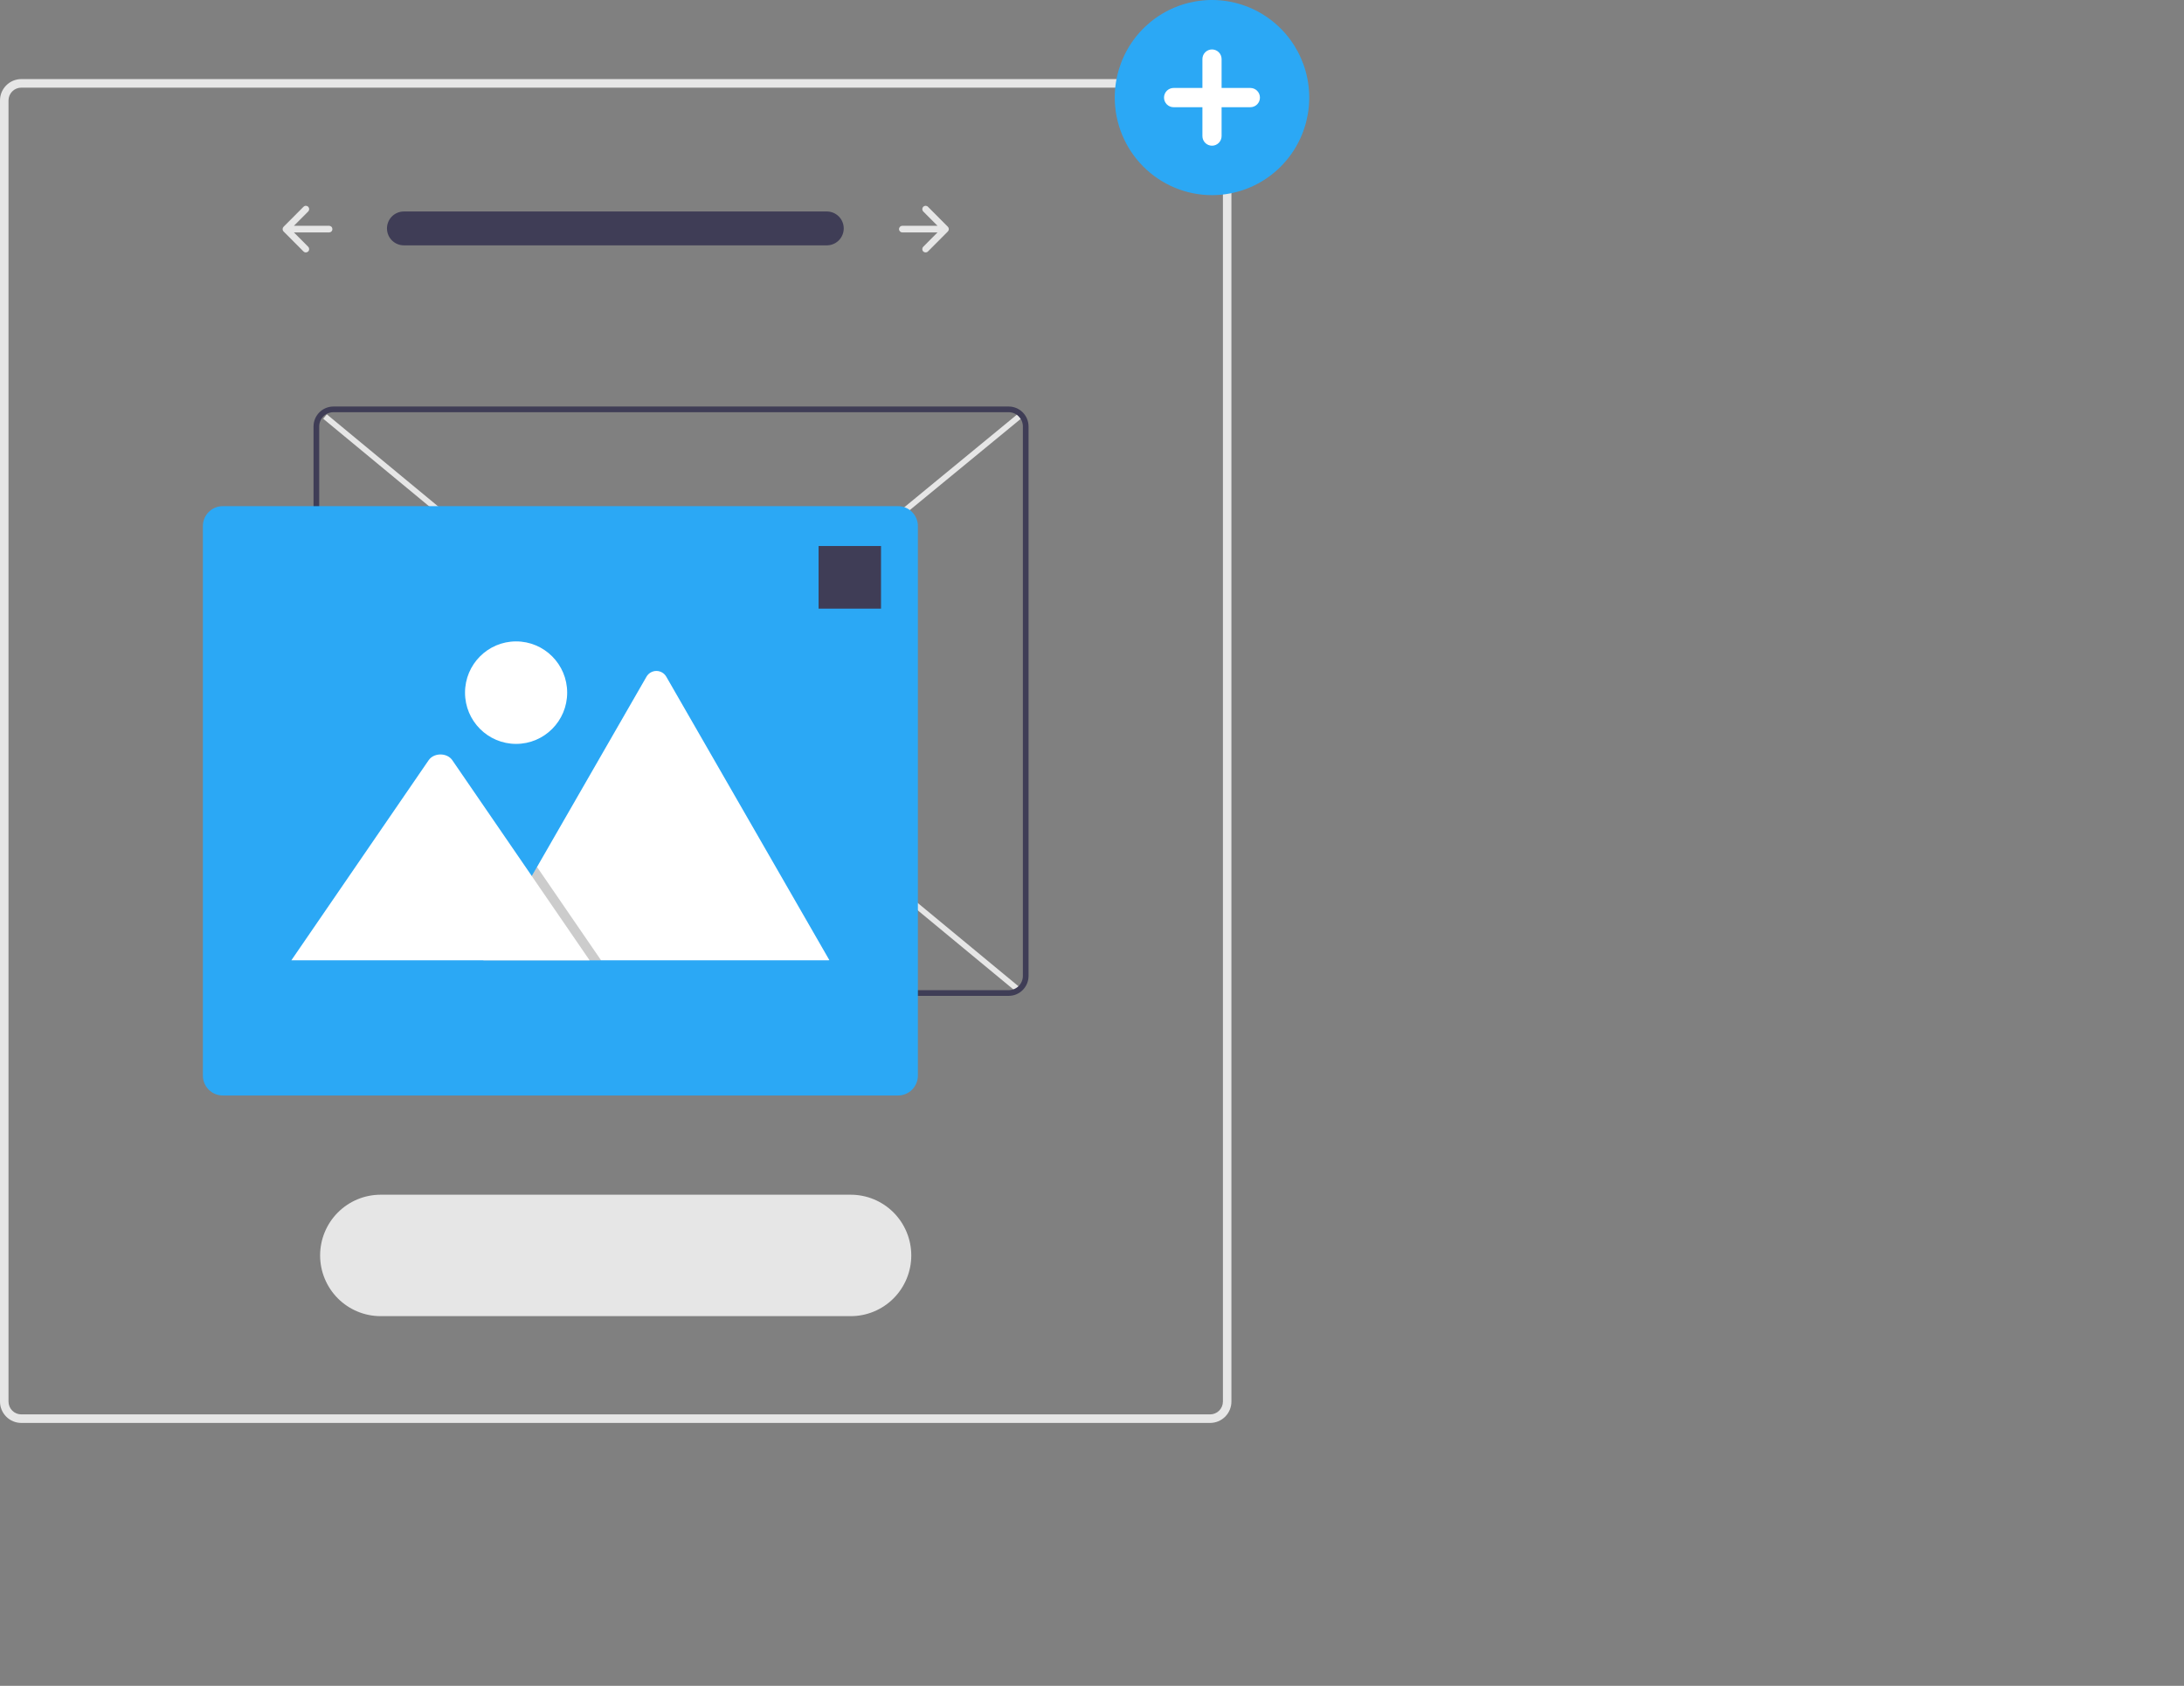 <svg width="171" height="132" viewBox="0 0 171 132" fill="none" xmlns="http://www.w3.org/2000/svg">
<rect x="0" y="0" width="171" height="132" fill="#808080" stroke="none"/>
<g clip-path="url(#clip0_1087_1303)">
<path d="M0 109.742V7.865C0 7.422 0.176 6.997 0.489 6.684C0.801 6.37 1.224 6.194 1.666 6.193H94.75C95.192 6.194 95.615 6.37 95.928 6.684C96.24 6.997 96.416 7.422 96.416 7.865V109.742C96.416 110.185 96.24 110.61 95.928 110.924C95.615 111.237 95.192 111.413 94.75 111.414H1.666C1.224 111.413 0.801 111.237 0.489 110.924C0.176 110.61 0 110.185 0 109.742ZM1.666 6.862C1.401 6.862 1.147 6.968 0.96 7.156C0.772 7.344 0.667 7.599 0.666 7.865V109.742C0.667 110.008 0.772 110.263 0.96 110.451C1.147 110.639 1.401 110.745 1.666 110.745H94.75C95.015 110.745 95.269 110.639 95.457 110.451C95.644 110.263 95.75 110.008 95.75 109.742V7.865C95.75 7.599 95.644 7.344 95.457 7.156C95.269 6.968 95.015 6.862 94.75 6.862H1.666Z" fill="#E6E6E6"/>
<path d="M64.762 16.559C65.109 16.564 65.439 16.707 65.682 16.955C65.925 17.203 66.062 17.537 66.062 17.884C66.062 18.232 65.925 18.566 65.682 18.814C65.439 19.062 65.109 19.204 64.762 19.21H31.642C31.291 19.216 30.953 19.081 30.701 18.837C30.449 18.593 30.305 18.258 30.299 17.906C30.293 17.555 30.427 17.215 30.671 16.962C30.914 16.71 31.248 16.565 31.598 16.559C31.613 16.558 31.627 16.558 31.642 16.559H64.762Z" fill="#3F3D56"/>
<path d="M24.13 16.19C24.154 16.214 24.174 16.243 24.187 16.274C24.2 16.306 24.206 16.34 24.206 16.374C24.206 16.408 24.2 16.442 24.187 16.474C24.174 16.506 24.154 16.534 24.13 16.559L23.014 17.678H25.766C25.8 17.678 25.834 17.685 25.866 17.698C25.897 17.711 25.926 17.73 25.95 17.754C25.974 17.779 25.994 17.807 26.007 17.839C26.02 17.871 26.027 17.905 26.027 17.939C26.027 17.973 26.02 18.007 26.007 18.039C25.994 18.071 25.974 18.1 25.95 18.124C25.926 18.148 25.897 18.167 25.866 18.18C25.834 18.193 25.8 18.2 25.766 18.2H23.014L24.13 19.32C24.154 19.344 24.174 19.373 24.187 19.404C24.2 19.436 24.207 19.47 24.207 19.504C24.207 19.538 24.2 19.572 24.187 19.604C24.174 19.636 24.155 19.665 24.131 19.689C24.106 19.713 24.078 19.732 24.046 19.745C24.015 19.758 23.981 19.765 23.947 19.765C23.912 19.765 23.879 19.758 23.847 19.745C23.816 19.732 23.787 19.713 23.763 19.689L22.203 18.124C22.154 18.075 22.127 18.008 22.127 17.939C22.127 17.87 22.154 17.804 22.203 17.755L23.763 16.19C23.787 16.166 23.816 16.146 23.847 16.133C23.879 16.12 23.912 16.113 23.947 16.113C23.981 16.113 24.014 16.12 24.046 16.133C24.078 16.146 24.106 16.166 24.13 16.19Z" fill="#E6E6E6"/>
<path d="M72.287 16.19C72.263 16.214 72.244 16.243 72.231 16.274C72.218 16.306 72.211 16.34 72.211 16.374C72.211 16.408 72.218 16.442 72.231 16.474C72.244 16.506 72.263 16.534 72.287 16.559L73.403 17.678H70.651C70.617 17.678 70.583 17.685 70.552 17.698C70.52 17.711 70.491 17.73 70.467 17.754C70.443 17.779 70.424 17.807 70.41 17.839C70.397 17.871 70.391 17.905 70.391 17.939C70.391 17.973 70.397 18.007 70.41 18.039C70.424 18.071 70.443 18.1 70.467 18.124C70.491 18.148 70.52 18.167 70.552 18.18C70.583 18.193 70.617 18.2 70.651 18.2H73.403L72.287 19.32C72.263 19.344 72.244 19.373 72.231 19.404C72.218 19.436 72.211 19.47 72.211 19.504C72.211 19.538 72.217 19.572 72.23 19.604C72.243 19.636 72.263 19.665 72.287 19.689C72.311 19.713 72.34 19.732 72.371 19.745C72.403 19.758 72.437 19.765 72.471 19.765C72.505 19.765 72.539 19.758 72.57 19.745C72.602 19.732 72.63 19.713 72.655 19.689L74.214 18.124C74.263 18.075 74.29 18.008 74.29 17.939C74.29 17.87 74.263 17.804 74.214 17.755L72.655 16.19C72.63 16.166 72.602 16.146 72.57 16.133C72.539 16.12 72.505 16.113 72.471 16.113C72.437 16.113 72.403 16.12 72.371 16.133C72.34 16.146 72.311 16.166 72.287 16.19Z" fill="#E6E6E6"/>
<path d="M29.802 93.545C28.546 93.545 27.341 94.046 26.452 94.937C25.564 95.829 25.064 97.038 25.064 98.299C25.064 99.56 25.564 100.769 26.452 101.661C27.341 102.552 28.546 103.053 29.802 103.053H66.612C67.868 103.053 69.073 102.552 69.962 101.661C70.85 100.769 71.35 99.56 71.35 98.299C71.35 97.038 70.85 95.829 69.962 94.937C69.073 94.046 67.868 93.545 66.612 93.545H29.802Z" fill="#E6E6E6"/>
<path d="M87.281 7.64C87.281 6.129 87.728 4.652 88.564 3.396C89.401 2.139 90.59 1.16 91.981 0.582C93.373 0.003 94.904 -0.148 96.381 0.147C97.858 0.442 99.214 1.169 100.279 2.238C101.344 3.306 102.069 4.668 102.363 6.15C102.657 7.632 102.506 9.168 101.929 10.564C101.353 11.96 100.377 13.153 99.125 13.993C97.873 14.832 96.401 15.28 94.895 15.28C92.876 15.278 90.941 14.472 89.514 13.04C88.086 11.608 87.284 9.666 87.281 7.64Z" fill="#2BA8F5"/>
<path d="M91.891 6.887H94.145V4.626C94.144 4.527 94.164 4.429 94.201 4.337C94.239 4.246 94.294 4.162 94.364 4.092C94.434 4.022 94.517 3.967 94.608 3.929C94.699 3.891 94.797 3.871 94.896 3.871C94.994 3.871 95.092 3.891 95.183 3.929C95.275 3.967 95.358 4.022 95.427 4.092C95.497 4.162 95.552 4.246 95.59 4.337C95.628 4.429 95.647 4.527 95.647 4.626V6.887H97.9C98.099 6.887 98.289 6.967 98.43 7.108C98.57 7.25 98.649 7.441 98.649 7.641C98.649 7.84 98.57 8.032 98.43 8.173C98.289 8.314 98.099 8.394 97.9 8.394H95.647V10.655C95.646 10.855 95.567 11.046 95.426 11.187C95.285 11.328 95.095 11.408 94.896 11.408C94.697 11.408 94.506 11.328 94.365 11.187C94.224 11.046 94.145 10.855 94.145 10.655V8.394H91.891C91.793 8.395 91.695 8.375 91.603 8.337C91.512 8.3 91.429 8.244 91.359 8.174C91.289 8.104 91.234 8.021 91.196 7.929C91.158 7.838 91.139 7.74 91.139 7.641C91.139 7.542 91.158 7.443 91.196 7.352C91.234 7.26 91.289 7.177 91.359 7.107C91.429 7.037 91.512 6.982 91.603 6.944C91.695 6.906 91.793 6.887 91.891 6.887V6.887Z" fill="white"/>
<path d="M79.64 32.45L25.299 77.133L25.58 77.478L79.922 32.795L79.64 32.45Z" fill="#E6E6E6"/>
<path d="M25.589 32.443L25.307 32.787L79.634 77.71L79.916 77.366L25.589 32.443Z" fill="#E6E6E6"/>
<path d="M24.549 76.415V33.391C24.549 32.977 24.713 32.58 25.005 32.288C25.296 31.995 25.692 31.831 26.104 31.83H78.977C79.39 31.831 79.785 31.995 80.077 32.288C80.368 32.58 80.532 32.977 80.532 33.391V76.415C80.532 76.829 80.368 77.225 80.076 77.518C79.785 77.811 79.39 77.975 78.977 77.975H26.104C25.692 77.975 25.296 77.81 25.005 77.518C24.713 77.225 24.549 76.829 24.549 76.415ZM26.104 32.276C25.809 32.276 25.527 32.394 25.319 32.603C25.111 32.812 24.994 33.095 24.993 33.391V76.415C24.994 76.71 25.111 76.994 25.319 77.203C25.527 77.412 25.809 77.529 26.104 77.53H78.977C79.272 77.529 79.554 77.412 79.763 77.203C79.971 76.994 80.088 76.71 80.088 76.415V33.391C80.088 33.095 79.971 32.812 79.763 32.603C79.554 32.394 79.272 32.276 78.977 32.276L26.104 32.276Z" fill="#3F3D56"/>
<path d="M15.885 84.216V41.191C15.885 40.778 16.049 40.381 16.341 40.088C16.632 39.796 17.028 39.631 17.44 39.631H70.313C70.726 39.631 71.121 39.796 71.412 40.088C71.704 40.381 71.868 40.778 71.868 41.191V84.216C71.868 84.629 71.704 85.026 71.412 85.319C71.121 85.611 70.726 85.776 70.313 85.776H17.44C17.028 85.776 16.632 85.611 16.341 85.319C16.049 85.026 15.885 84.629 15.885 84.216Z" fill="#2BA8F5"/>
<path d="M37.844 75.189H64.837C64.871 75.189 64.905 75.186 64.938 75.18L52.171 52.99C52.093 52.852 51.98 52.737 51.844 52.657C51.707 52.577 51.552 52.535 51.393 52.535C51.235 52.535 51.08 52.577 50.943 52.657C50.806 52.737 50.693 52.852 50.615 52.99L42.047 67.882L41.637 68.594L37.844 75.189Z" fill="white"/>
<path opacity="0.2" d="M37.844 75.188H47.06L42.536 68.594L42.21 68.118L42.047 67.881L41.637 68.594L37.844 75.188Z" fill="black"/>
<path d="M22.814 75.188H46.161L41.637 68.594L41.312 68.118L35.416 59.525C35.03 58.962 34.1 58.926 33.645 59.419C33.615 59.452 33.587 59.488 33.561 59.525L22.814 75.188Z" fill="white"/>
<path d="M40.409 58.246C42.617 58.246 44.408 56.45 44.408 54.233C44.408 52.017 42.617 50.221 40.409 50.221C38.2 50.221 36.41 52.017 36.41 54.233C36.41 56.45 38.2 58.246 40.409 58.246Z" fill="white"/>
<path d="M64.093 47.656H68.981V42.752H64.093V47.656Z" fill="#3F3D56"/>
</g>
<defs>
<clipPath id="clip0_1087_1303">
<rect width="171" height="132" fill="white"/>
</clipPath>
</defs>
</svg>
